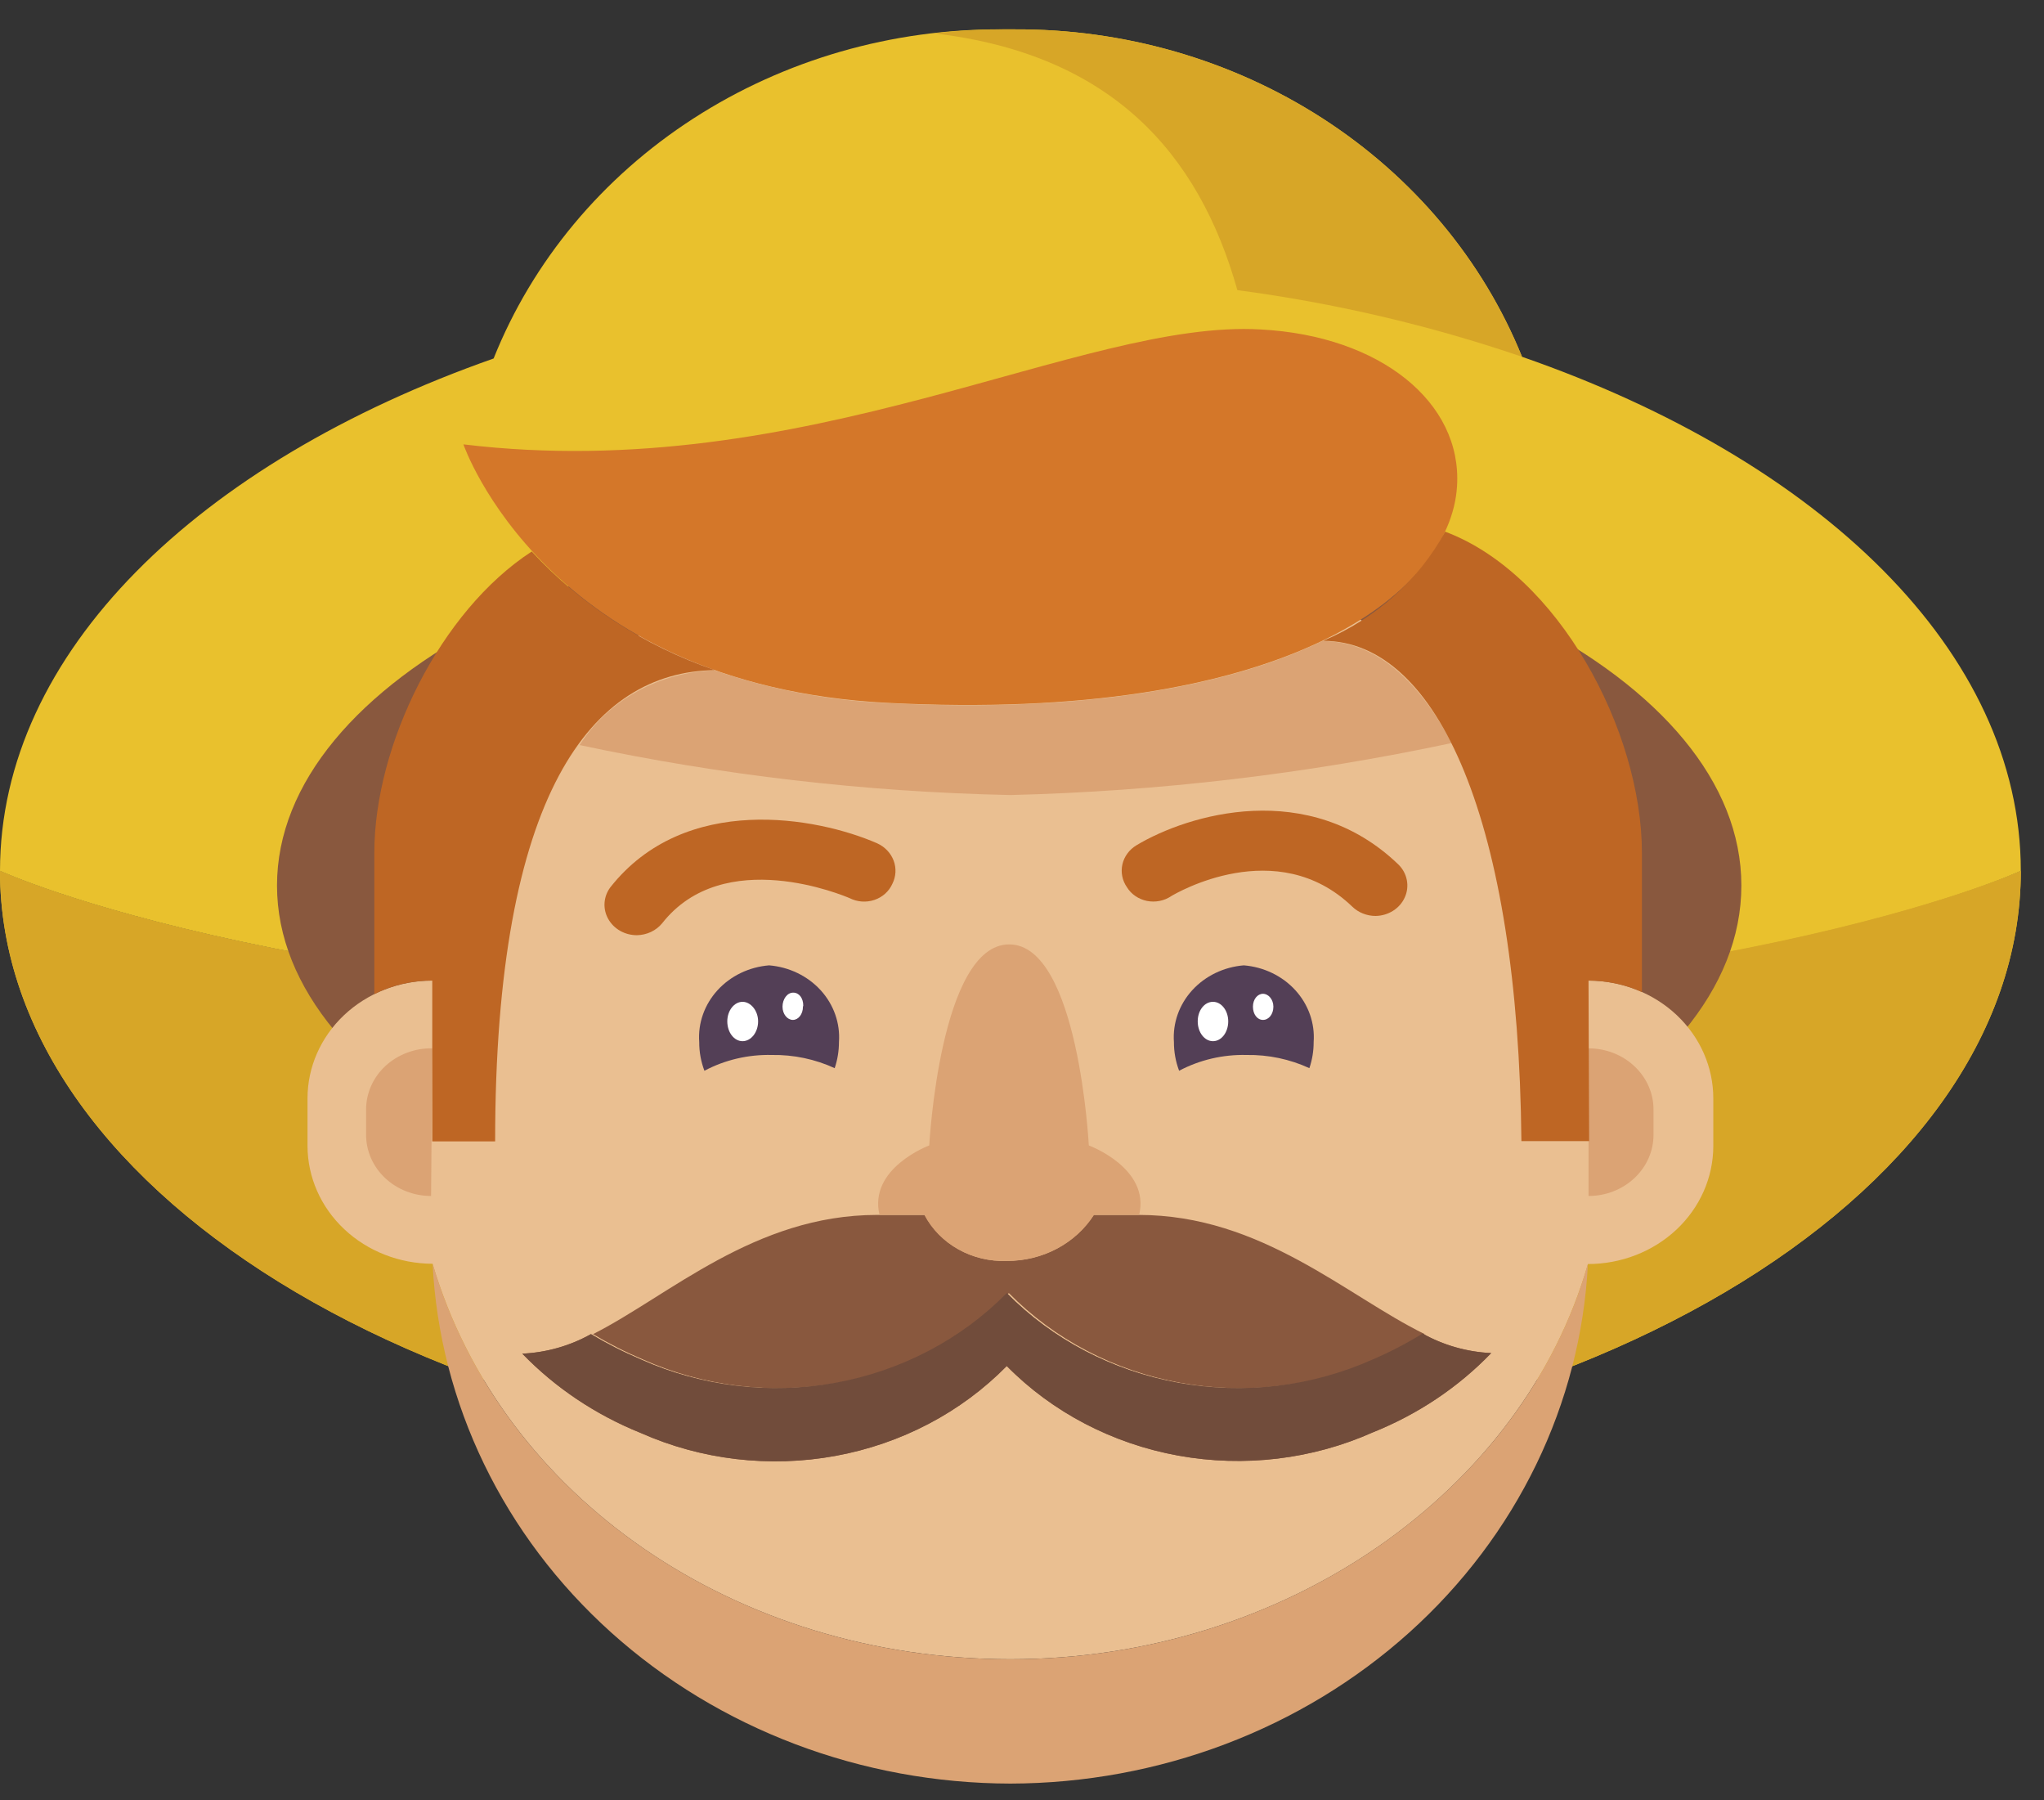 <svg width="67" height="59" viewBox="0 0 67 59" fill="none" xmlns="http://www.w3.org/2000/svg">
<rect x="0" y="0" width="67" height="59" fill="#333333" stroke="none"/>
<g id="logotip-master 1">
<g id="logo">
<path id="Vector" d="M49.89 11.692C48.604 8.517 46.319 5.789 43.339 3.871C40.36 1.954 36.829 0.939 33.22 0.962H32.87C29.25 0.936 25.708 1.957 22.724 3.886C19.739 5.815 17.455 8.559 16.18 11.748C6.49 15.155 0 21.395 0 28.539C0 28.539 10 33.169 33.12 33.169C56.24 33.169 66.23 28.548 66.24 28.539C66.24 21.357 59.67 15.089 49.89 11.692Z" fill="#E9C12D"/>
<path id="Vector_2" d="M40.56 9.508C43.742 9.929 46.869 10.661 49.89 11.691C48.604 8.517 46.319 5.789 43.339 3.871C40.36 1.954 36.829 0.939 33.22 0.962H32.87C32.118 0.963 31.367 1.007 30.62 1.094C36.41 1.771 39.29 5 40.56 9.508Z" fill="#D7A627"/>
<path id="Vector_3" d="M33.12 33.169C10 33.169 0 28.539 0 28.539C0 39.325 14.83 48.068 33.12 48.068C51.41 48.068 66.24 39.325 66.24 28.539C66.24 28.539 56.11 33.169 33.12 33.169Z" fill="#E9C12D"/>
<path id="Vector_4" d="M33.12 33.169C10 33.169 0 28.539 0 28.539C0 39.325 14.83 48.068 33.12 48.068C51.41 48.068 66.24 39.325 66.24 28.539C66.24 28.539 56.11 33.169 33.12 33.169Z" fill="#D7A627"/>
<path id="Vector_5" d="M57.08 29.019C57.08 35.805 46.35 41.254 33.08 41.254C19.81 41.254 9.08 35.758 9.08 29.019C9.08 22.28 19.81 16.736 33.08 16.736C46.35 16.736 57.08 22.242 57.08 29.019Z" fill="#89583E"/>
<path id="Vector_6" d="M52.07 32.134H51.94C51.318 27.851 49.068 23.924 45.607 21.082C42.146 18.239 37.709 16.673 33.115 16.673C28.522 16.673 24.084 18.239 20.623 21.082C17.162 23.924 14.912 27.851 14.29 32.134H14.17C13.084 32.136 12.044 32.544 11.277 33.267C10.511 33.991 10.08 34.971 10.08 35.993V37.555C10.083 38.578 10.515 39.558 11.284 40.281C12.052 41.004 13.094 41.411 14.18 41.414C16.44 49.056 24.11 54.374 33.12 54.374C42.13 54.374 49.91 48.877 52.05 41.423C53.138 41.423 54.182 41.017 54.953 40.294C55.723 39.57 56.157 38.589 56.16 37.565V35.993C56.16 34.971 55.73 33.991 54.963 33.267C54.196 32.544 53.156 32.136 52.07 32.134Z" fill="#EABF91"/>
<path id="Vector_7" d="M33.12 58.449C37.993 58.438 42.675 56.664 46.198 53.495C49.721 50.326 51.816 46.005 52.05 41.423C49.91 48.877 42.12 54.374 33.12 54.374C24.12 54.374 16.44 49.056 14.18 41.414C14.411 45.998 16.506 50.324 20.031 53.495C23.557 56.666 28.243 58.44 33.12 58.449Z" fill="#DBA374"/>
<path id="Vector_8" d="M25.3 34.572C26.013 34.56 26.719 34.709 27.36 35.004C27.453 34.727 27.5 34.438 27.5 34.148C27.544 33.53 27.329 32.921 26.901 32.451C26.472 31.981 25.865 31.688 25.21 31.635C24.554 31.688 23.947 31.981 23.519 32.451C23.091 32.921 22.875 33.53 22.92 34.148C22.918 34.469 22.976 34.787 23.09 35.089C23.763 34.732 24.527 34.553 25.3 34.572Z" fill="#533F56"/>
<path id="Vector_9" d="M24.85 33.47C24.85 33.828 24.62 34.12 24.34 34.12C24.06 34.12 23.84 33.828 23.84 33.47C23.84 33.113 24.07 32.83 24.34 32.83C24.61 32.83 24.85 33.122 24.85 33.47Z" fill="white"/>
<path id="Vector_10" d="M26.32 32.99C26.32 33.235 26.17 33.423 25.99 33.423C25.81 33.423 25.65 33.235 25.65 32.99C25.65 32.746 25.8 32.529 26 32.529C26.2 32.529 26.33 32.718 26.33 32.953" fill="white"/>
<path id="Vector_11" d="M37.33 39.814H35.849C35.553 40.276 35.135 40.657 34.636 40.921C34.136 41.185 33.572 41.322 32.999 41.32C32.444 41.34 31.895 41.208 31.418 40.941C30.941 40.674 30.556 40.282 30.309 39.814H28.739C24.739 39.814 21.919 42.468 19.439 43.72C19.961 44.032 20.506 44.309 21.07 44.548C23.055 45.437 25.29 45.706 27.449 45.315C29.607 44.923 31.577 43.893 33.069 42.374C34.562 43.893 36.532 44.923 38.69 45.315C40.849 45.706 43.084 45.437 45.069 44.548C45.634 44.311 46.179 44.034 46.7 43.72C44.139 42.468 41.349 39.814 37.33 39.814Z" fill="#89583E"/>
<path id="Vector_12" d="M45 44.548C43.015 45.437 40.78 45.706 38.621 45.315C36.462 44.924 34.493 43.893 33 42.374C31.508 43.893 29.538 44.924 27.379 45.315C25.22 45.706 22.985 45.437 21 44.548C20.436 44.309 19.892 44.032 19.37 43.72C18.687 44.103 17.915 44.323 17.12 44.36C18.201 45.477 19.524 46.363 21 46.958C22.988 47.841 25.224 48.105 27.382 47.711C29.54 47.317 31.508 46.284 33 44.765C34.495 46.281 36.464 47.31 38.622 47.701C40.78 48.092 43.014 47.825 45 46.939C46.478 46.347 47.802 45.461 48.88 44.341C48.086 44.304 47.313 44.084 46.63 43.701C46.111 44.022 45.566 44.305 45 44.548Z" fill="#89583E"/>
<path id="Vector_13" d="M35.69 37.536C35.69 37.536 35.35 30.948 33.08 30.948C30.81 30.948 30.46 37.536 30.46 37.536C30.46 37.536 28.46 38.28 28.83 39.814H30.3C30.547 40.284 30.933 40.676 31.413 40.943C31.892 41.211 32.443 41.341 33 41.32C33.574 41.324 34.14 41.187 34.642 40.923C35.143 40.659 35.563 40.277 35.86 39.814H37.34C37.71 38.28 35.69 37.536 35.69 37.536Z" fill="#DBA374"/>
<path id="Vector_14" d="M40.86 34.572C41.574 34.56 42.28 34.709 42.92 35.004C43.014 34.727 43.061 34.438 43.06 34.148C43.105 33.53 42.889 32.921 42.461 32.451C42.033 31.981 41.426 31.688 40.77 31.635C40.115 31.688 39.508 31.981 39.079 32.451C38.651 32.921 38.436 33.53 38.48 34.148C38.479 34.469 38.536 34.787 38.65 35.089C39.324 34.732 40.088 34.553 40.86 34.572Z" fill="#533F56"/>
<path id="Vector_15" d="M40.26 33.47C40.26 33.828 40.04 34.12 39.76 34.12C39.48 34.12 39.26 33.828 39.26 33.47C39.26 33.113 39.48 32.83 39.76 32.83C40.04 32.83 40.26 33.122 40.26 33.47Z" fill="white"/>
<path id="Vector_16" d="M41.74 32.99C41.74 33.235 41.59 33.423 41.4 33.423C41.21 33.423 41.07 33.235 41.07 32.99C41.07 32.746 41.22 32.567 41.4 32.567C41.58 32.567 41.74 32.755 41.74 32.99Z" fill="white"/>
<path id="Vector_17" d="M52.07 39.193C52.351 39.193 52.629 39.141 52.888 39.039C53.147 38.938 53.382 38.789 53.58 38.602C53.778 38.415 53.935 38.193 54.041 37.949C54.148 37.704 54.202 37.443 54.2 37.178V36.369C54.202 36.105 54.148 35.843 54.041 35.599C53.935 35.355 53.778 35.133 53.58 34.946C53.382 34.758 53.147 34.61 52.888 34.508C52.629 34.407 52.351 34.355 52.07 34.355V39.193Z" fill="#DBA374"/>
<path id="Vector_18" d="M14.17 34.355C13.886 34.35 13.604 34.398 13.34 34.498C13.077 34.597 12.837 34.744 12.634 34.932C12.432 35.12 12.272 35.343 12.163 35.59C12.054 35.837 11.999 36.102 12 36.369V37.179C11.999 37.443 12.053 37.704 12.159 37.949C12.266 38.193 12.422 38.415 12.62 38.602C12.818 38.789 13.053 38.938 13.313 39.039C13.572 39.141 13.85 39.193 14.13 39.193L14.17 34.355Z" fill="#DBA374"/>
<path id="Vector_19" d="M29.099 23.033C17.899 22.459 15.19 14.562 15.19 14.562C26.439 15.918 35.459 10.449 41.33 10.797C45.249 11.005 47.929 13.188 47.76 15.927C47.55 19.513 41.999 23.692 29.099 23.033Z" fill="#D47729"/>
<path id="Vector_20" d="M20.881 30.647C20.687 30.648 20.497 30.599 20.331 30.506C20.164 30.412 20.029 30.277 19.938 30.116C19.847 29.955 19.805 29.774 19.816 29.592C19.827 29.41 19.891 29.235 20.001 29.084C22.451 25.969 26.791 26.779 28.751 27.635C29.003 27.749 29.198 27.953 29.292 28.201C29.386 28.45 29.371 28.724 29.251 28.962C29.197 29.084 29.117 29.194 29.016 29.285C28.915 29.376 28.794 29.446 28.662 29.491C28.53 29.535 28.39 29.553 28.25 29.543C28.11 29.533 27.974 29.495 27.851 29.433C27.671 29.357 23.721 27.682 21.701 30.261C21.603 30.378 21.479 30.474 21.337 30.541C21.195 30.607 21.039 30.644 20.881 30.647Z" fill="#BE6624"/>
<path id="Vector_21" d="M45.09 30.016C44.949 30.016 44.808 29.989 44.678 29.937C44.547 29.886 44.429 29.81 44.33 29.715C41.85 27.325 38.53 29.282 38.39 29.367C38.277 29.444 38.148 29.497 38.011 29.524C37.874 29.551 37.733 29.551 37.596 29.524C37.46 29.496 37.331 29.442 37.218 29.365C37.105 29.288 37.01 29.189 36.94 29.075C36.864 28.966 36.811 28.844 36.786 28.715C36.76 28.587 36.762 28.455 36.791 28.327C36.819 28.199 36.875 28.078 36.954 27.971C37.032 27.863 37.133 27.772 37.25 27.701C38.94 26.684 42.9 25.499 45.84 28.332C45.982 28.472 46.077 28.648 46.114 28.839C46.151 29.029 46.129 29.226 46.049 29.404C45.97 29.583 45.837 29.736 45.666 29.845C45.496 29.953 45.296 30.013 45.09 30.016Z" fill="#BE6624"/>
<path id="Vector_22" d="M43.34 21.009C40.34 22.459 35.67 23.381 29.1 23.042C27.163 22.96 25.25 22.599 23.43 21.969C22.533 21.995 21.657 22.232 20.883 22.66C20.108 23.087 19.461 23.691 19 24.416C23.637 25.405 28.367 25.953 33.12 26.054C37.988 25.934 42.831 25.363 47.58 24.351C46.44 22.176 45 21.009 43.34 21.009Z" fill="#DBA374"/>
<path id="Vector_23" d="M52.07 32.134C52.676 32.137 53.273 32.265 53.82 32.51V27.946C53.82 23.936 51.07 18.807 47.37 17.423C46.508 19.009 45.097 20.27 43.37 21C47.15 21 49.77 26.986 49.87 37.395H52.09L52.07 32.134Z" fill="#BE6624"/>
<path id="Vector_24" d="M17.43 18.073C14.43 20.021 12.27 24.416 12.27 27.946V32.576C12.854 32.283 13.507 32.131 14.169 32.134V37.404H16.23C16.23 25.988 19.399 22.016 23.43 21.96C21.113 21.162 19.048 19.825 17.43 18.073Z" fill="#BE6624"/>
<path id="Vector_25" d="M45 44.548C43.015 45.437 40.78 45.706 38.621 45.315C36.462 44.924 34.493 43.893 33 42.374C31.508 43.893 29.538 44.924 27.379 45.315C25.22 45.706 22.985 45.437 21 44.548C20.436 44.309 19.892 44.032 19.37 43.72C18.687 44.103 17.915 44.323 17.12 44.36C18.201 45.477 19.524 46.363 21 46.958C22.988 47.841 25.224 48.105 27.382 47.711C29.54 47.317 31.508 46.284 33 44.765C34.495 46.281 36.464 47.31 38.622 47.701C40.78 48.092 43.014 47.825 45 46.939C46.478 46.347 47.802 45.461 48.88 44.341C48.086 44.304 47.313 44.084 46.63 43.701C46.111 44.022 45.566 44.305 45 44.548Z" fill="#714C3B"/>
</g>
</g>
</svg>
